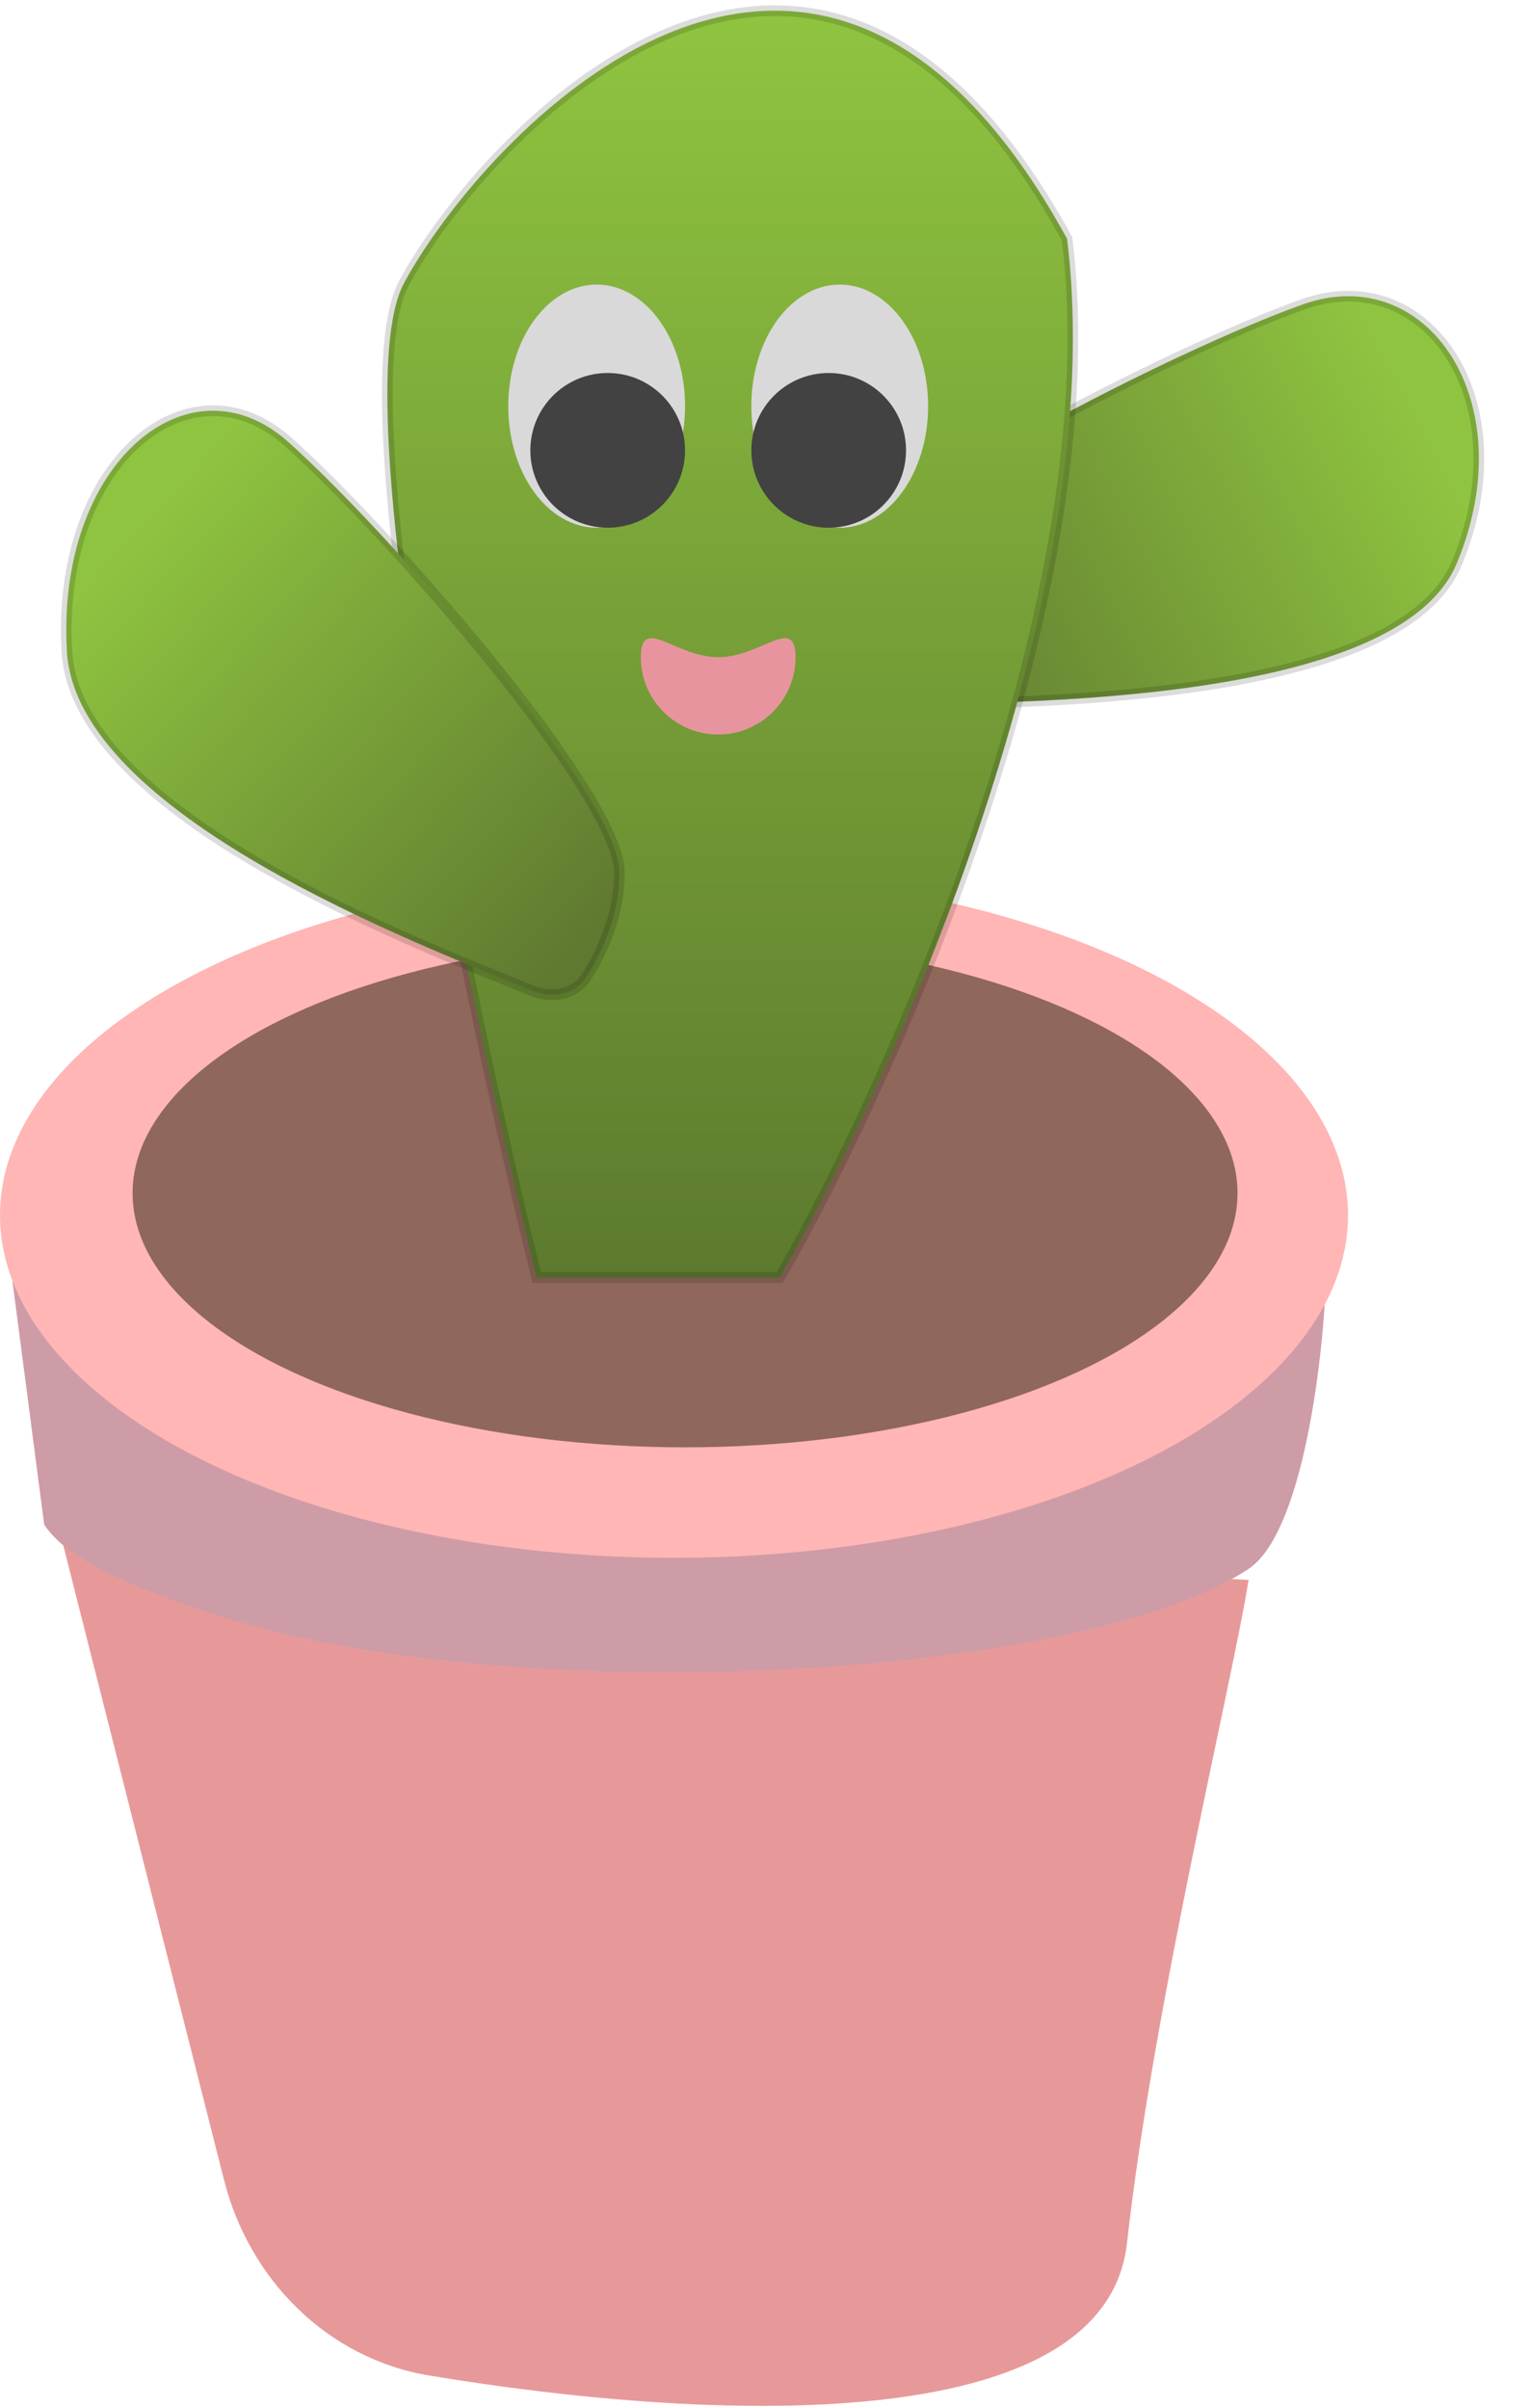 <svg width="143" height="225" viewBox="0 0 143 225" fill="none" xmlns="http://www.w3.org/2000/svg">
<path d="M20.937 203.716L5.162 141.447L116.694 147.643C115.317 156.594 107.813 187.299 105.334 209.606C103.299 227.919 66.552 226.371 40.127 221.991C30.621 220.416 23.303 213.056 20.937 203.716Z" fill="#E79999"/>
<path d="M116.696 146.611C122.198 142.943 123.925 124.236 123.925 118.728H1.033L4.131 142.48C6.197 145.578 11.36 147.988 19.622 150.742C47.505 160.036 101.205 156.938 116.696 146.611Z" fill="#CE9CA7"/>
<ellipse cx="62.995" cy="113.564" rx="62.995" ry="32.014" fill="#FFB6B4"/>
<ellipse cx="64.028" cy="111.499" rx="51.635" ry="23.752" fill="#8F675B"/>
<path d="M136.15 52.656C130.585 65.961 94.41 65.607 83.438 65.867C81.69 65.909 79.919 65 79.383 63.335C78.532 60.693 77.967 56.957 79.186 53.404C81.367 47.05 110.15 32.574 121.774 28.445C133.398 24.316 142.46 37.572 136.15 52.656Z" fill="url(#paint0_linear_871_2972)" stroke="black" stroke-opacity="0.14"/>
<path d="M37.768 26.44C31.984 37.18 43.62 92.877 50.16 119.383H72.88C83.551 100.794 103.861 55.355 99.73 22.309C75.978 -21.065 44.996 13.015 37.768 26.44Z" fill="url(#paint1_linear_871_2972)" stroke="black" stroke-opacity="0.14"/>
<path d="M6.256 60.897C7.156 76.192 39.41 88.352 49.751 92.596C51.515 93.32 53.712 92.97 54.752 91.372C56.308 88.982 57.891 85.472 57.891 81.55C57.891 74.322 36.204 49.537 26.91 41.275C17.616 33.014 5.223 43.341 6.256 60.897Z" fill="url(#paint2_linear_871_2972)" stroke="black" stroke-opacity="0.14"/>
<ellipse cx="55.766" cy="37.954" rx="8.262" ry="11.36" fill="#D9D9D9"/>
<circle cx="56.797" cy="42.085" r="7.229" fill="#424242"/>
<ellipse cx="8.262" cy="11.36" rx="8.262" ry="11.36" transform="matrix(-1 0 0 1 86.746 26.595)" fill="#D9D9D9"/>
<circle cx="7.229" cy="7.229" r="7.229" transform="matrix(-1 0 0 1 84.682 34.856)" fill="#424242"/>
<path d="M74.354 61.415C74.354 65.408 71.118 68.644 67.125 68.644C63.133 68.644 59.897 65.408 59.897 61.415C59.897 57.423 63.133 61.415 67.125 61.415C71.118 61.415 74.354 57.423 74.354 61.415Z" fill="#E8949E"/>
<defs>
<linearGradient id="paint0_linear_871_2972" x1="133.488" y1="40.582" x2="82.925" y2="66.428" gradientUnits="userSpaceOnUse">
<stop stop-color="#8FC440"/>
<stop offset="1" stop-color="#5F7930"/>
</linearGradient>
<linearGradient id="paint1_linear_871_2972" x1="68.24" y1="1" x2="68.24" y2="119.383" gradientUnits="userSpaceOnUse">
<stop stop-color="#8FC440"/>
<stop offset="1" stop-color="#5D7A2E"/>
</linearGradient>
<linearGradient id="paint2_linear_871_2972" x1="12.452" y1="49.537" x2="54.793" y2="88.779" gradientUnits="userSpaceOnUse">
<stop stop-color="#8FC440"/>
<stop offset="1" stop-color="#5F7930"/>
</linearGradient>
</defs>
</svg>
